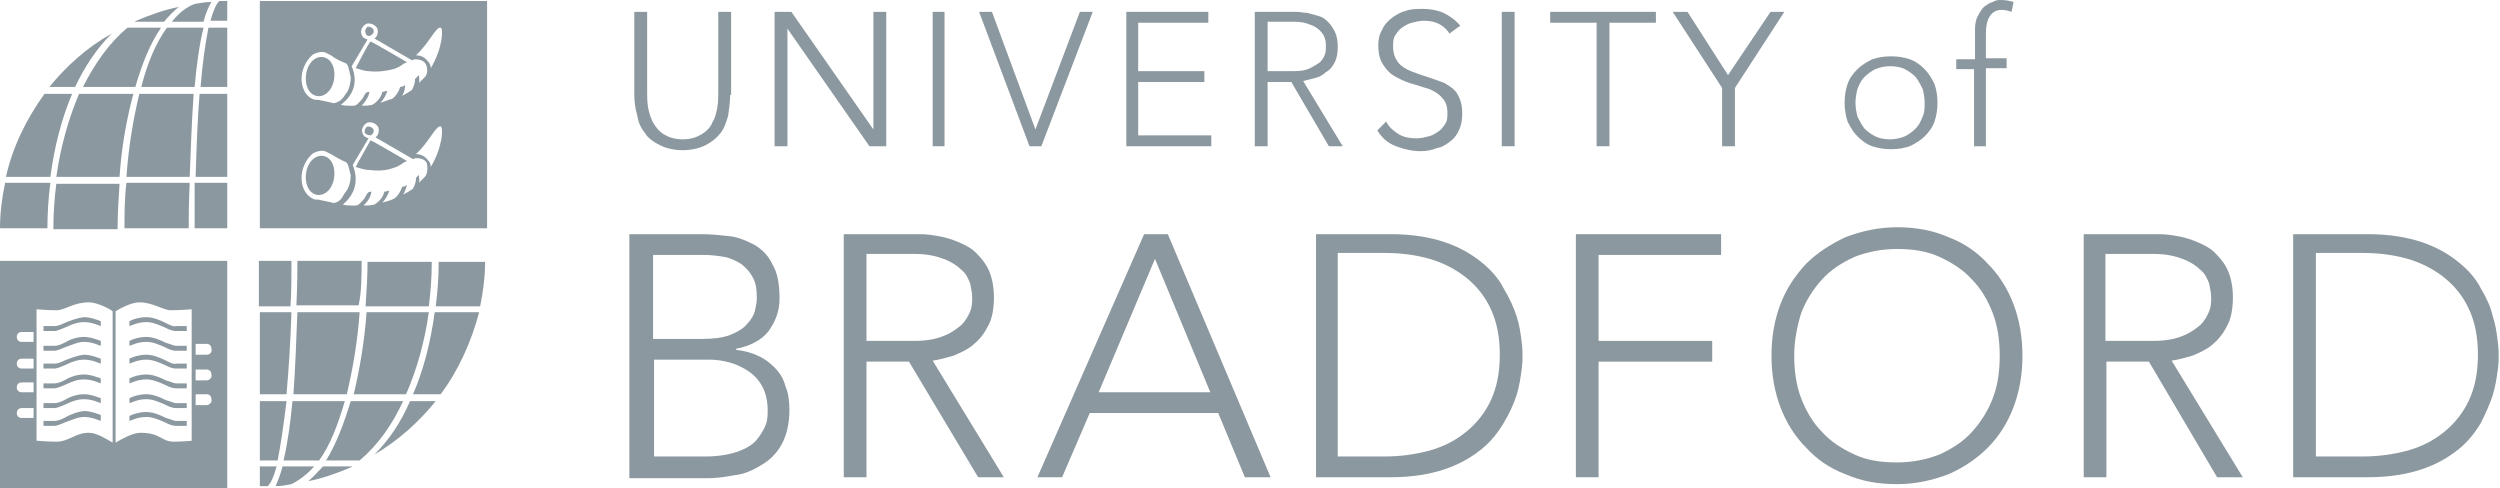 <svg width="2438" height="476" viewBox="0 0 2438 476" fill="none" xmlns="http://www.w3.org/2000/svg">
<g clip-path="url(#clip0)">
<path d="M350.717 304.486H290.016C289.053 328.575 288.089 357.482 286.162 384.462H338.191C343.972 360.373 348.79 332.429 350.717 304.486ZM279.418 391.207H253.403V449.02H270.746C273.637 434.567 276.527 415.296 279.418 391.207ZM311.213 449.02C321.812 434.567 329.52 414.332 336.264 391.207H285.199C283.272 412.405 280.381 432.64 276.527 449.02H311.213ZM396.001 384.462C406.6 360.373 414.308 332.429 418.162 304.486H357.461C355.534 332.429 350.717 360.373 344.936 384.462H396.001ZM468.264 298.705C471.155 284.251 473.082 269.798 473.082 255.344H427.797C427.797 269.798 426.833 284.251 424.906 298.705H468.264ZM284.235 304.486H253.403V384.462H279.418C281.345 362.3 283.272 335.32 284.235 304.486ZM284.235 254.381H252.439V298.705H283.272C284.235 284.251 284.235 269.798 284.235 254.381ZM352.644 254.381H290.016C290.016 263.053 290.016 278.47 289.053 297.741H349.753C352.644 284.251 352.644 268.834 352.644 254.381ZM429.724 384.462C447.067 361.336 459.593 333.393 467.301 304.486H423.943C420.089 332.429 413.344 360.373 402.746 384.462H429.724ZM418.162 298.705C420.089 284.251 421.052 269.798 421.052 255.344H358.425C358.425 269.798 357.461 284.251 356.498 298.705H418.162ZM253.403 474.073C256.293 474.073 258.22 474.073 261.111 474.073C264.001 471.182 266.892 465.401 269.783 454.802H253.403V474.073ZM306.396 454.802H275.564C273.637 462.51 270.746 469.255 268.819 474.073C274.6 474.073 279.418 473.109 284.235 472.146C291.943 468.292 299.651 462.51 306.396 454.802ZM300.615 469.255C315.067 466.365 328.556 461.547 342.045 455.765C343.009 455.765 343.009 454.802 343.972 454.802H315.067C309.286 460.583 305.432 465.401 300.615 469.255ZM342.045 391.207C335.301 413.369 327.593 433.603 317.958 449.02H350.717C368.06 434.567 382.512 414.332 393.111 391.207H342.045ZM365.169 443.239C388.293 429.749 408.527 411.441 424.906 391.207H399.855C391.184 411.441 379.622 428.786 365.169 443.239Z" fill="#8C989F"/>
<path d="M123.328 172.479H184.993C185.956 148.389 186.92 118.519 188.847 91.539H135.854C130.073 115.628 125.255 143.572 123.328 172.479ZM195.591 84.794H221.606V26.981H203.299C200.409 41.434 197.518 60.705 195.591 84.794ZM162.832 26.981C152.233 41.434 143.562 61.669 137.781 84.794H189.81C191.737 62.632 194.628 42.398 198.482 26.981H162.832V26.981ZM77.08 91.539C66.482 116.592 58.774 144.535 54.92 172.479H116.584C118.511 143.572 123.328 116.592 130.073 91.539H77.08V91.539ZM4.818 179.223C1.927 192.713 0 208.13 0 222.584H46.248C46.248 208.13 47.212 192.713 49.139 178.26H4.818V179.223ZM190.774 172.479H221.606V91.539H194.628C192.701 114.665 191.737 141.645 190.774 172.479ZM189.81 222.584H221.606V178.26H189.81C189.81 192.713 189.81 207.167 189.81 222.584ZM121.401 222.584H184.029C184.029 213.912 184.029 198.495 184.993 178.26H123.328C121.401 193.677 121.401 208.13 121.401 222.584ZM43.358 91.539C26.015 115.628 12.525 142.608 5.781 172.479H49.139C52.993 143.572 59.737 116.592 70.336 91.539H43.358V91.539ZM54.92 179.223C52.993 193.677 52.029 209.094 52.029 223.547H114.657C114.657 209.094 115.62 193.677 116.584 179.223H54.92ZM221.606 0.964C218.715 0.964 216.788 0.964 213.898 0.964C211.007 3.855 208.117 9.636 205.226 20.236H221.606V0.964ZM167.65 21.199H198.482C200.409 13.491 203.299 6.746 206.19 1.928C200.409 1.928 195.591 2.891 189.81 3.855C182.102 6.746 174.394 12.527 167.65 21.199ZM174.394 6.746C159.942 9.636 146.452 14.454 132.963 20.236C132 20.236 132 21.199 131.036 21.199H159.942C164.759 15.418 169.577 10.6 174.394 6.746ZM132 84.794C138.744 61.669 146.452 42.398 157.051 26.981H124.292C106.949 41.434 92.496 61.669 80.934 84.794H132ZM108.876 32.762C84.788 46.252 64.555 64.559 48.175 84.794H73.226C82.861 64.559 94.423 47.215 108.876 32.762Z" fill="#8C989F"/>
<path d="M361.313 132.008C363.24 131.045 365.167 129.118 364.203 126.227C363.24 124.3 361.313 123.336 358.422 123.336C356.495 124.3 355.532 126.227 355.532 129.118C356.495 131.045 359.386 132.008 361.313 132.008Z" fill="#8C989F"/>
<path d="M316.03 152.243C308.322 150.316 300.614 157.061 298.687 167.66C296.76 178.259 300.614 187.895 308.322 189.822C316.03 191.749 323.738 185.004 325.665 174.405C327.592 163.806 323.738 154.17 316.03 152.243Z" fill="#8C989F"/>
<path d="M346.861 162.842C350.715 163.805 355.533 165.732 359.387 165.732C368.058 166.696 375.766 166.696 383.474 163.805C387.328 162.842 390.219 160.914 393.109 158.987C394.073 158.024 395.036 158.024 396.963 157.06C390.219 153.206 364.204 137.789 361.314 136.825C360.35 138.753 349.752 157.06 346.861 162.842Z" fill="#8C989F"/>
<path d="M383.474 67.449C387.328 66.485 390.219 64.558 393.109 62.631C394.073 61.668 395.036 61.668 396.963 60.704C390.219 56.85 364.204 41.433 361.314 40.469C359.387 42.396 349.752 60.704 346.861 66.485C350.715 67.449 355.533 69.376 359.387 69.376C368.058 70.34 375.766 69.376 383.474 67.449Z" fill="#8C989F"/>
<path d="M253.399 0.964V222.584H475.005V0.964H253.399V0.964ZM343.005 64.559L358.421 38.543C355.531 37.58 353.604 36.616 352.64 33.725C350.713 29.871 353.604 25.053 357.458 23.126C361.312 22.163 366.129 24.09 368.056 27.944C369.02 31.798 368.056 35.653 365.166 37.58L401.779 58.778C402.742 58.778 403.706 57.815 404.669 57.815C408.523 57.815 413.341 58.778 415.268 62.632C417.195 66.487 417.195 72.268 414.304 75.159C412.377 77.086 410.45 79.013 408.523 80.94C409.487 78.049 408.523 75.159 408.523 73.232C406.596 75.159 405.633 76.122 404.669 77.086V78.049C404.669 80.94 403.706 83.831 401.779 87.685C398.888 89.612 395.998 91.539 392.144 93.466C394.071 90.576 395.034 86.721 395.034 82.867C394.071 83.831 392.144 84.794 390.217 84.794C389.253 88.649 386.363 93.466 382.509 96.357C378.655 97.321 374.801 99.248 370.947 100.211C373.837 97.321 376.728 92.503 377.691 88.649C375.764 88.649 374.801 89.612 372.874 89.612C371.91 94.43 368.056 99.248 363.239 102.138C359.385 103.102 356.494 103.102 352.64 103.102C356.494 99.248 359.385 94.43 360.348 89.612C357.458 89.612 356.494 90.576 355.531 92.503C354.567 94.43 353.604 96.357 351.677 98.284C349.75 100.211 347.823 103.102 344.932 103.102C343.969 103.102 342.042 103.102 341.078 103.102C338.188 103.102 335.297 103.102 332.407 102.138C343.969 93.466 349.75 80.94 343.005 64.559ZM294.83 70.341C296.757 62.632 300.611 56.851 305.429 52.997C309.283 51.07 313.137 50.106 316.991 51.07C318.918 52.033 320.845 52.997 322.772 53.96C327.589 57.815 332.407 59.742 337.224 61.669C339.151 62.632 340.115 66.487 340.115 67.45C341.078 69.377 341.078 72.268 342.042 75.159C342.042 79.977 341.078 84.794 339.151 88.649C338.188 90.576 336.261 92.503 335.297 94.43C333.37 96.357 332.407 98.284 329.516 99.248C327.589 100.211 325.662 101.175 323.735 100.211C318.918 99.248 315.064 98.284 310.246 97.321C309.283 97.321 308.319 97.321 307.356 97.321C297.721 95.394 291.94 82.867 294.83 70.341ZM329.516 196.568C327.589 197.531 325.662 198.495 323.735 197.531C318.918 196.568 315.064 195.604 310.246 194.64C309.283 194.64 308.319 194.64 307.356 194.64C297.721 191.75 291.94 180.187 294.83 166.697C296.757 158.989 300.611 153.207 305.429 149.353C309.283 147.426 313.137 146.462 316.991 147.426C318.918 148.389 320.845 149.353 322.772 150.317C327.589 153.207 332.407 156.098 337.224 158.025C339.151 158.989 340.115 162.843 340.115 163.806C341.078 165.734 341.078 168.624 342.042 170.551C342.042 175.369 341.078 180.187 339.151 184.041C338.188 185.968 336.261 187.896 335.297 189.823C333.37 193.677 331.443 195.604 329.516 196.568ZM414.304 172.479C412.377 174.406 410.45 176.333 408.523 178.26C409.487 175.369 408.523 173.442 408.523 170.551C407.56 171.515 406.596 172.479 405.633 173.442V174.406C405.633 177.296 404.669 180.187 402.742 184.041C399.852 185.968 396.961 187.896 393.107 189.823C395.034 186.932 395.998 183.078 396.961 180.187C395.998 181.151 394.071 182.114 392.144 182.114C391.18 185.968 388.29 190.786 384.436 193.677C380.582 195.604 376.728 196.568 372.874 197.531C375.764 194.64 378.655 189.823 379.618 185.968C377.691 185.968 376.728 186.932 374.801 186.932C373.837 191.75 369.983 196.568 365.166 199.458C361.312 200.422 358.421 200.422 354.567 200.422C358.421 196.568 361.312 192.713 362.275 186.932C359.385 186.932 358.421 187.896 357.458 189.823C356.494 191.75 355.531 193.677 353.604 195.604C351.677 197.531 349.75 200.422 346.859 200.422C345.896 200.422 343.969 200.422 343.005 200.422C340.115 200.422 337.224 200.422 334.334 199.458C344.932 190.786 350.713 177.296 343.969 160.916L359.385 134.9C356.494 133.936 354.567 132.972 353.604 130.082C351.677 126.228 354.567 121.41 358.421 119.483C362.275 118.519 367.093 120.446 369.02 124.3C369.983 128.155 369.02 132.009 366.129 133.936L402.742 155.134C403.706 155.134 404.669 154.171 405.633 154.171C409.487 154.171 414.304 155.134 416.231 158.989C417.195 162.843 417.195 169.588 414.304 172.479ZM420.085 162.843C420.085 159.952 419.122 158.025 417.195 156.098C414.304 152.244 410.45 150.317 405.633 150.317C419.122 137.79 424.903 122.373 429.72 123.337C432.611 124.3 431.647 143.572 420.085 162.843ZM420.085 66.487C420.085 63.596 419.122 61.669 417.195 59.742C414.304 55.887 410.45 53.96 405.633 53.96C419.122 41.434 424.903 26.017 429.72 26.981C432.611 27.944 431.647 47.215 420.085 66.487Z" fill="#8C989F"/>
<path d="M308.322 93.465C316.03 95.392 323.738 88.647 325.665 78.048C327.592 67.449 323.738 57.813 316.03 55.886C308.322 53.959 300.614 60.704 298.687 71.303C296.76 81.902 300.614 91.538 308.322 93.465Z" fill="#8C989F"/>
<path d="M361.315 34.688C363.242 33.724 365.169 31.797 364.206 28.906C363.242 26.979 361.315 26.016 358.425 26.016C356.498 27.943 355.534 29.87 356.498 31.797C356.498 34.688 359.388 35.651 361.315 34.688Z" fill="#8C989F"/>
<path d="M62.627 315.085C58.773 317.012 55.883 317.976 52.992 317.976H42.394V322.793H52.992C55.883 322.793 59.737 320.866 64.554 318.939C70.335 316.048 76.116 314.121 81.897 314.121C90.569 314.121 97.313 317.976 98.277 317.976V313.158C95.386 312.194 88.642 309.303 81.897 309.303C74.189 310.267 67.445 313.158 62.627 315.085Z" fill="#8C989F"/>
<path d="M161.869 407.587C156.088 404.696 149.344 401.805 142.599 401.805C135.855 401.805 130.074 403.732 126.22 405.659V410.477C127.183 410.477 133.928 406.623 142.599 406.623C149.344 406.623 155.125 409.514 159.942 411.441C163.796 413.368 167.65 415.295 171.504 415.295H182.103V410.477H171.504C169.577 410.477 165.723 408.55 161.869 407.587Z" fill="#8C989F"/>
<path d="M62.627 334.356C58.773 336.283 55.883 337.247 52.992 337.247H42.394V342.065H52.992C55.883 342.065 59.737 340.137 64.554 338.21C70.335 336.283 76.116 333.393 81.897 333.393C90.569 333.393 97.313 337.247 98.277 337.247V332.429C95.386 331.465 88.642 328.575 81.897 328.575C74.189 328.575 67.445 331.465 62.627 334.356Z" fill="#8C989F"/>
<path d="M62.627 407.587C58.773 409.514 55.883 410.478 52.992 410.478H42.394V415.295H52.992C55.883 415.295 59.737 413.368 64.554 411.441C70.335 409.514 76.116 406.623 81.897 406.623C90.569 406.623 97.313 410.478 98.277 410.478V404.696C95.386 403.733 88.642 400.842 81.897 400.842C74.189 401.805 67.445 404.696 62.627 407.587Z" fill="#8C989F"/>
<path d="M62.627 351.701C58.773 353.628 55.883 354.591 52.992 354.591H42.394V359.409H52.992C55.883 359.409 59.737 357.482 64.554 355.555C70.335 352.664 76.116 350.737 81.897 350.737C90.569 350.737 97.313 354.591 98.277 354.591V349.773C95.386 348.81 88.642 345.919 81.897 345.919C74.189 346.883 67.445 349.773 62.627 351.701Z" fill="#8C989F"/>
<path d="M62.627 390.243C58.773 392.17 55.883 393.134 52.992 393.134H42.394V397.952H52.992C55.883 397.952 59.737 396.024 64.554 394.097C70.335 391.207 76.116 389.279 81.897 389.279C90.569 389.279 97.313 393.134 98.277 393.134V388.316C95.386 387.352 88.642 384.462 81.897 384.462C74.189 384.462 67.445 387.352 62.627 390.243Z" fill="#8C989F"/>
<path d="M161.869 390.243C156.088 387.352 149.344 384.462 142.599 384.462C135.855 384.462 130.074 386.389 126.22 388.316V393.134C127.183 393.134 133.928 389.279 142.599 389.279C149.344 389.279 155.125 392.17 159.942 394.097C163.796 396.024 167.65 397.952 171.504 397.952H182.103V393.134H171.504C169.577 393.134 165.723 391.207 161.869 390.243Z" fill="#8C989F"/>
<path d="M62.627 370.972C58.773 372.899 55.883 373.862 52.992 373.862H42.394V378.68H52.992C55.883 378.68 59.737 376.753 64.554 374.826C70.335 371.935 76.116 370.008 81.897 370.008C90.569 370.008 97.313 373.862 98.277 373.862V369.045C95.386 368.081 88.642 365.19 81.897 365.19C74.189 365.19 67.445 368.081 62.627 370.972Z" fill="#8C989F"/>
<path d="M161.869 334.356C156.088 331.465 149.344 328.575 142.599 328.575C135.855 328.575 130.074 330.502 126.22 332.429V337.247C127.183 337.247 133.928 333.393 142.599 333.393C149.344 333.393 155.125 336.283 159.942 338.21C163.796 340.137 167.65 342.065 171.504 342.065H182.103V337.247H171.504C169.577 337.247 165.723 335.32 161.869 334.356Z" fill="#8C989F"/>
<path d="M161.869 370.972C156.088 368.081 149.344 365.19 142.599 365.19C135.855 365.19 130.074 367.118 126.22 369.045V373.862C127.183 373.862 133.928 370.008 142.599 370.008C149.344 370.008 155.125 372.899 159.942 374.826C163.796 376.753 167.65 378.68 171.504 378.68H182.103V373.862H171.504C169.577 373.862 165.723 371.935 161.869 370.972Z" fill="#8C989F"/>
<path d="M0 254.381V476H221.606V254.381H0ZM32.759 407.587H21.197C18.307 407.587 16.38 405.66 16.38 402.769C16.38 399.879 18.307 397.952 21.197 397.952H32.759V407.587V407.587ZM32.759 382.535H21.197C18.307 382.535 16.38 380.607 16.38 377.717C16.38 374.826 18.307 372.899 21.197 372.899H32.759V382.535V382.535ZM32.759 359.409H21.197C18.307 359.409 16.38 357.482 16.38 354.591C16.38 351.701 18.307 349.773 21.197 349.773H32.759V359.409V359.409ZM32.759 333.393H21.197C18.307 333.393 16.38 331.466 16.38 328.575C16.38 325.684 18.307 323.757 21.197 323.757H32.759V333.393V333.393ZM109.839 431.676C105.022 428.786 94.423 422.041 86.715 422.041C73.226 422.041 67.445 430.713 54.92 430.713C46.248 430.713 35.65 429.749 35.65 429.749V301.595C35.65 301.595 46.248 302.559 54.92 302.559C63.591 302.559 71.299 294.85 86.715 294.85C94.423 294.85 105.985 300.632 109.839 303.522V431.676ZM169.577 430.713C157.051 430.713 157.051 422.041 136.817 422.041C129.109 422.041 117.547 428.786 112.73 431.676V303.522C117.547 300.632 128.146 294.85 135.854 294.85C149.343 294.85 158.978 302.559 166.686 302.559C175.358 302.559 186.92 301.595 186.92 301.595V429.749C188.847 429.749 178.248 430.713 169.577 430.713ZM201.372 395.061H190.774V384.462H201.372C204.263 384.462 206.19 386.389 206.19 389.28C207.153 392.17 204.263 395.061 201.372 395.061ZM201.372 370.972H190.774V360.373H201.372C204.263 360.373 206.19 362.3 206.19 365.19C207.153 368.081 204.263 370.972 201.372 370.972ZM201.372 345.919H190.774V335.32H201.372C204.263 335.32 206.19 337.247 206.19 340.138C207.153 343.992 204.263 345.919 201.372 345.919Z" fill="#8C989F"/>
<path d="M161.869 315.085C156.088 312.194 149.344 309.303 142.599 309.303C135.855 309.303 130.074 311.231 126.22 313.158V317.976C127.183 317.976 133.928 314.121 142.599 314.121C149.344 314.121 155.125 317.012 159.942 318.939C163.796 320.866 167.65 322.793 171.504 322.793H182.103V317.976H171.504C169.577 318.939 165.723 317.012 161.869 315.085Z" fill="#8C989F"/>
<path d="M161.869 351.701C156.088 348.81 149.344 345.919 142.599 345.919C135.855 345.919 130.074 347.846 126.22 349.773V354.591C127.183 354.591 133.928 350.737 142.599 350.737C149.344 350.737 155.125 353.628 159.942 355.555C163.796 357.482 167.65 359.409 171.504 359.409H182.103V354.591H171.504C169.577 355.555 165.723 353.628 161.869 351.701Z" fill="#8C989F"/>
<path d="M712.031 92.501C712.031 99.246 711.067 105.991 710.103 112.736C708.176 119.481 706.25 125.263 702.396 130.08C698.542 134.898 693.724 138.753 687.943 141.643C682.162 144.534 674.454 146.461 665.782 146.461C657.111 146.461 649.403 144.534 643.622 141.643C637.841 138.753 632.06 134.898 629.169 130.08C625.315 125.263 622.425 119.481 621.461 112.736C619.534 105.991 618.571 99.246 618.571 92.501V11.562H631.096V89.611C631.096 94.429 631.096 99.246 632.06 105.028C633.023 110.809 634.95 115.627 636.877 119.481C639.768 124.299 642.658 128.153 647.476 131.044C652.293 133.935 658.074 135.862 665.782 135.862C673.49 135.862 679.271 133.935 684.089 131.044C688.906 128.153 692.76 124.299 694.687 119.481C697.578 114.663 698.541 109.846 699.505 105.028C700.468 99.246 700.468 94.429 700.468 89.611V11.562H712.994V92.501H712.031Z" fill="#8C989F"/>
<path d="M755.386 11.562H771.765L851.736 126.226V11.562H864.262V142.607H847.882L767.911 27.943V142.607H755.386V11.562Z" fill="#8C989F"/>
<path d="M909.546 11.562H921.108V142.607H909.546V11.562Z" fill="#8C989F"/>
<path d="M954.832 11.562H967.358L1009.75 126.226L1053.11 11.562H1065.64L1015.53 142.607H1003.97L954.832 11.562Z" fill="#8C989F"/>
<path d="M1098.39 11.562H1178.36V22.161H1109.96V69.376H1174.51V79.975H1109.96V132.008H1181.25V142.607H1098.39V11.562Z" fill="#8C989F"/>
<path d="M1223.65 11.562H1258.34C1260.26 11.562 1262.19 11.562 1265.08 11.562C1267.97 11.562 1270.86 12.526 1274.71 12.526C1278.57 13.489 1281.46 14.453 1285.31 15.416C1289.17 16.38 1292.06 18.307 1294.95 21.198C1297.84 24.089 1299.77 26.979 1301.69 30.834C1303.62 34.688 1304.58 39.506 1304.58 45.287C1304.58 52.032 1303.62 56.85 1301.69 60.704C1299.77 64.558 1296.88 68.412 1293.02 70.34C1290.13 73.23 1286.28 75.157 1282.42 76.121C1278.57 77.085 1274.71 78.048 1270.86 79.012L1309.4 142.607H1295.91L1259.3 79.975H1236.17V142.607H1223.65V11.562ZM1236.17 69.376H1262.19C1268.93 69.376 1273.75 68.412 1277.61 66.485C1281.46 64.558 1284.35 62.631 1287.24 60.704C1289.17 58.777 1291.09 55.886 1292.06 52.995C1293.02 50.105 1293.02 48.178 1293.02 45.287C1293.02 43.36 1293.02 40.469 1292.06 37.578C1291.09 34.688 1290.13 32.761 1287.24 29.87C1285.31 27.943 1281.46 25.052 1277.61 24.089C1273.75 22.161 1267.97 21.198 1262.19 21.198H1236.17V69.376Z" fill="#8C989F"/>
<path d="M1351.79 118.517C1354.68 124.299 1359.5 128.153 1364.32 131.044C1369.14 133.934 1374.92 134.898 1381.66 134.898C1385.52 134.898 1389.37 133.934 1393.22 132.971C1397.08 132.007 1399.97 130.08 1402.86 128.153C1405.75 126.226 1407.68 123.335 1409.6 120.444C1411.53 117.554 1411.53 113.699 1411.53 109.845C1411.53 105.027 1410.57 101.173 1408.64 98.282C1406.71 95.392 1403.82 92.501 1400.93 90.574C1398.04 88.647 1394.19 86.72 1390.33 85.756C1386.48 84.793 1381.66 82.865 1377.81 81.902C1373.95 80.938 1369.14 79.011 1365.28 77.084C1361.43 75.157 1357.58 73.23 1354.68 70.339C1351.79 67.448 1348.9 63.594 1346.98 59.74C1345.05 55.886 1344.09 50.104 1344.09 44.323C1344.09 38.542 1345.05 33.724 1347.94 28.906C1349.87 24.088 1353.72 20.234 1357.58 17.343C1361.43 14.453 1366.25 11.562 1371.06 10.598C1375.88 8.671 1381.66 8.671 1387.44 8.671C1394.19 8.671 1400.93 9.635 1407.68 12.525C1413.46 15.416 1419.24 19.27 1424.06 25.052L1413.46 32.76C1410.57 27.942 1406.71 25.052 1402.86 23.125C1399.01 21.198 1394.19 20.234 1388.41 20.234C1384.55 20.234 1380.7 21.198 1376.85 22.161C1372.99 23.125 1370.1 25.052 1367.21 26.979C1364.32 28.906 1362.39 31.797 1360.47 34.687C1358.54 37.578 1358.54 41.432 1358.54 45.286C1358.54 52.032 1360.47 56.849 1363.36 60.703C1366.25 64.558 1371.06 67.448 1375.88 69.376C1380.7 71.303 1386.48 73.23 1392.26 75.157C1398.04 77.084 1403.82 79.011 1408.64 80.938C1413.46 83.829 1418.28 86.72 1421.17 91.537C1424.06 96.355 1425.98 102.137 1425.98 110.809C1425.98 116.59 1425.02 122.372 1423.09 126.226C1421.17 131.044 1418.28 134.898 1414.42 137.789C1410.57 140.679 1406.71 143.57 1400.93 144.533C1396.12 146.461 1391.3 147.424 1385.52 147.424C1376.85 147.424 1369.14 145.497 1361.43 142.606C1353.72 139.716 1347.94 134.898 1343.12 127.189L1351.79 118.517Z" fill="#8C989F"/>
<path d="M1464.52 11.562H1477.05V142.607H1464.52V11.562Z" fill="#8C989F"/>
<path d="M1557.02 22.161H1511.74V11.562H1614.83V22.161H1569.55V142.607H1557.02V22.161Z" fill="#8C989F"/>
<path d="M1679.38 85.757L1631.21 11.562H1645.66L1685.17 73.23L1726.6 11.562H1740.08L1691.91 85.757V142.607H1679.38V85.757Z" fill="#8C989F"/>
<path d="M1798.86 100.21C1798.86 93.465 1799.83 87.684 1801.75 81.902C1803.68 76.121 1807.53 71.303 1811.39 67.449C1815.24 63.595 1820.06 60.704 1825.84 57.813C1831.62 55.886 1837.4 54.923 1844.15 54.923C1850.89 54.923 1856.67 55.886 1862.45 57.813C1868.23 59.74 1873.05 63.595 1876.91 67.449C1880.76 71.303 1883.65 76.121 1886.54 81.902C1888.47 87.684 1889.43 93.465 1889.43 100.21C1889.43 106.955 1888.47 112.736 1886.54 118.518C1884.61 124.299 1880.76 129.117 1876.91 132.971C1873.05 136.825 1868.23 139.716 1862.45 142.607C1856.67 144.534 1850.89 145.498 1844.15 145.498C1837.4 145.498 1831.62 144.534 1825.84 142.607C1820.06 140.68 1815.24 136.825 1811.39 132.971C1807.53 129.117 1804.64 124.299 1801.75 118.518C1799.83 112.736 1798.86 105.991 1798.86 100.21ZM1809.46 100.21C1809.46 105.028 1810.42 109.846 1811.39 113.7C1813.31 117.554 1815.24 121.408 1818.13 125.263C1821.02 128.153 1824.88 131.044 1828.73 132.971C1832.58 134.898 1837.4 135.862 1843.18 135.862C1848 135.862 1852.82 134.898 1857.64 132.971C1861.49 131.044 1865.34 128.153 1868.23 125.263C1871.12 122.372 1873.05 118.518 1874.98 113.7C1876.91 109.846 1876.91 105.028 1876.91 100.21C1876.91 95.392 1875.94 90.574 1874.98 86.72C1873.05 82.866 1871.12 79.012 1868.23 75.157C1865.34 72.267 1861.49 69.376 1857.64 67.449C1853.78 65.522 1848.96 64.558 1843.18 64.558C1838.37 64.558 1833.55 65.522 1828.73 67.449C1824.88 69.376 1821.02 72.267 1818.13 75.157C1815.24 78.048 1813.31 81.902 1811.39 86.72C1810.42 90.574 1809.46 95.392 1809.46 100.21Z" fill="#8C989F"/>
<path d="M1926.04 67.449H1907.74V57.814H1926.04V28.907C1926.04 23.125 1927.01 18.308 1928.93 15.417C1930.86 11.563 1932.79 8.672 1934.71 6.745C1937.6 4.818 1939.53 2.891 1943.39 1.927C1946.28 0 1949.17 0 1951.09 0C1955.91 0 1960.73 0.964 1963.62 1.927L1961.69 11.563C1958.8 10.599 1955.91 9.636 1952.06 9.636C1942.42 9.636 1936.64 17.344 1936.64 32.761V56.85H1956.87V66.486H1936.64V142.607H1925.08V67.449H1926.04Z" fill="#8C989F"/>
<path d="M615.68 228.364H684.089C692.76 228.364 702.395 229.327 711.067 230.291C720.702 231.255 728.41 235.109 736.118 238.963C743.826 243.781 749.607 249.562 753.461 258.234C758.278 265.943 760.205 277.506 760.205 290.995C760.205 303.522 756.351 313.157 749.607 322.793C742.862 331.465 732.264 337.246 717.811 340.137V341.101C725.519 342.064 733.227 343.991 739.008 346.882C745.753 349.773 750.57 353.627 755.388 358.445C760.205 363.263 764.059 369.044 765.986 376.753C768.877 383.497 769.84 391.206 769.84 399.878C769.84 413.368 766.95 424.931 762.132 433.603C757.315 442.275 750.57 449.02 741.899 453.838C734.191 458.655 725.519 462.51 715.884 463.473C706.249 465.4 697.578 466.364 689.87 466.364H613.753V228.364H615.68ZM637.84 330.502H684.089C695.651 330.502 704.322 329.538 712.03 326.647C718.775 323.757 724.556 320.866 728.41 316.048C732.264 312.194 735.154 307.376 736.118 303.522C737.081 298.704 738.045 294.85 738.045 290.995C738.045 282.323 737.081 275.578 734.191 270.761C731.3 264.979 727.446 261.125 722.629 257.271C717.811 254.38 712.03 251.489 706.249 250.526C700.468 249.562 693.724 248.599 686.016 248.599H636.877V330.502H637.84ZM637.84 445.166H687.943C700.468 445.166 711.067 443.238 719.738 440.348C727.446 437.457 734.191 433.603 738.045 428.785C741.899 423.967 744.789 419.149 746.716 414.331C748.643 409.514 748.643 404.696 748.643 399.878C748.643 391.206 746.716 383.497 743.826 377.716C740.935 371.935 736.118 366.153 730.337 362.299C724.556 358.445 718.775 355.554 712.03 353.627C705.286 351.7 698.541 350.736 691.797 350.736H637.84V445.166V445.166Z" fill="#8C989F"/>
<path d="M822.831 228.364H885.459C888.349 228.364 893.167 228.364 897.984 228.364C903.765 228.364 909.546 229.327 915.327 230.291C921.108 231.255 927.853 233.182 934.597 236.072C941.342 238.963 947.123 241.854 951.94 246.672C956.758 251.489 961.575 257.271 964.466 264.016C967.356 270.761 969.283 279.433 969.283 290.032C969.283 301.595 967.356 311.23 963.502 317.975C959.648 325.684 954.831 331.465 949.05 336.283C943.269 341.101 936.524 343.991 929.78 346.882C923.035 348.809 916.291 350.736 909.546 351.7L978.918 465.4H953.867L886.422 352.663H844.992V465.4H822.831V228.364ZM844.992 332.429H892.203C903.765 332.429 913.4 330.502 920.145 327.611C927.853 324.72 932.67 320.866 937.488 317.012C941.342 313.157 944.232 308.34 946.159 303.522C948.086 298.704 948.086 293.886 948.086 290.032C948.086 286.178 947.123 281.36 946.159 276.542C944.232 271.724 942.305 266.906 937.488 263.052C933.634 259.198 927.853 255.344 920.145 252.453C912.437 249.562 903.765 247.635 892.203 247.635H844.992V332.429Z" fill="#8C989F"/>
<path d="M1115.74 228.364H1138.86L1239.07 465.4H1214.01L1188 402.769H1062.74L1035.77 465.4H1011.68L1115.74 228.364ZM1126.34 252.453L1071.42 382.534H1180.29L1126.34 252.453Z" fill="#8C989F"/>
<path d="M1283.39 228.364H1356.61C1376.85 228.364 1394.19 231.255 1408.64 236.072C1423.1 240.89 1434.66 247.635 1444.29 255.344C1453.93 263.052 1461.64 271.724 1466.45 281.36C1472.23 290.995 1476.09 299.668 1478.98 308.34C1481.87 317.012 1482.83 324.72 1483.8 332.429C1484.76 339.174 1484.76 343.991 1484.76 346.882C1484.76 349.773 1484.76 354.591 1483.8 361.336C1482.83 368.081 1481.87 375.789 1478.98 385.425C1476.09 394.097 1472.23 402.769 1466.45 412.404C1460.67 422.04 1453.93 430.712 1444.29 438.421C1434.66 446.129 1423.1 452.874 1408.64 457.692C1394.19 462.51 1376.85 465.4 1356.61 465.4H1283.39V228.364ZM1304.58 445.166H1349.87C1365.29 445.166 1379.74 443.238 1394.19 439.384C1407.68 435.53 1419.24 429.749 1429.84 421.076C1439.48 413.368 1448.15 402.769 1453.93 390.242C1459.71 377.716 1462.6 363.263 1462.6 345.919C1462.6 328.574 1459.71 314.121 1453.93 301.595C1448.15 289.068 1440.44 279.433 1429.84 270.761C1420.2 263.052 1407.68 256.307 1394.19 252.453C1380.7 248.599 1366.25 246.672 1349.87 246.672H1304.58V445.166Z" fill="#8C989F"/>
<path d="M1536.79 228.364H1678.42V248.599H1558.95V332.429H1669.75V352.663H1558.95V465.4H1536.79V228.364Z" fill="#8C989F"/>
<path d="M1727.56 346.883C1727.56 328.575 1730.45 312.194 1736.23 296.777C1742.01 281.36 1750.68 268.834 1761.28 257.271C1771.88 246.672 1785.37 238 1799.82 231.255C1815.24 225.474 1831.62 221.619 1849.92 221.619C1868.23 221.619 1884.61 224.51 1900.03 231.255C1915.44 237.036 1927.97 245.708 1938.57 257.271C1949.16 267.87 1957.84 281.36 1963.62 296.777C1969.4 312.194 1972.29 328.575 1972.29 346.883C1972.29 365.19 1969.4 381.571 1963.62 396.988C1957.84 412.405 1949.16 425.895 1938.57 436.494C1927.97 447.093 1915.44 455.765 1900.03 462.51C1884.61 468.291 1868.23 472.146 1849.92 472.146C1831.62 472.146 1815.24 469.255 1799.82 462.51C1784.41 456.729 1771.88 448.057 1761.28 436.494C1750.68 425.895 1742.01 412.405 1736.23 396.988C1730.45 381.571 1727.56 365.19 1727.56 346.883ZM1749.72 346.883C1749.72 361.336 1751.65 375.789 1756.46 388.316C1761.28 400.842 1768.03 412.405 1776.7 421.077C1785.37 430.713 1795.97 437.457 1808.49 443.239C1821.02 449.02 1834.51 450.947 1849.92 450.947C1865.34 450.947 1878.83 448.057 1891.35 443.239C1903.88 437.457 1914.48 430.713 1923.15 421.077C1931.82 411.441 1938.57 400.842 1943.38 388.316C1948.2 375.789 1950.13 362.3 1950.13 346.883C1950.13 332.429 1948.2 317.976 1943.38 305.449C1938.57 292.923 1931.82 281.36 1923.15 272.688C1914.48 263.053 1903.88 256.308 1891.35 250.526C1878.83 244.745 1865.34 242.818 1849.92 242.818C1834.51 242.818 1821.02 245.708 1808.49 250.526C1795.97 256.308 1785.37 263.053 1776.7 272.688C1768.03 282.324 1761.28 292.923 1756.46 305.449C1752.61 317.976 1749.72 332.429 1749.72 346.883Z" fill="#8C989F"/>
<path d="M2031.06 228.364H2093.69C2096.58 228.364 2101.4 228.364 2106.22 228.364C2112 228.364 2117.78 229.327 2123.56 230.291C2129.34 231.255 2136.08 233.182 2142.83 236.072C2149.57 238.963 2155.35 241.854 2160.17 246.672C2164.99 251.489 2169.81 257.271 2172.7 264.016C2175.59 270.761 2177.52 279.433 2177.52 290.032C2177.52 301.595 2175.59 311.23 2171.73 317.975C2167.88 325.684 2163.06 331.465 2157.28 336.283C2151.5 341.101 2144.76 343.991 2138.01 346.882C2131.27 348.809 2124.52 350.736 2117.78 351.7L2187.15 465.4H2162.1L2095.62 352.663H2054.19V465.4H2032.03V228.364H2031.06ZM2053.22 332.429H2100.43C2112 332.429 2121.63 330.502 2128.38 327.611C2136.08 324.72 2140.9 320.866 2145.72 317.012C2149.57 313.157 2152.46 308.34 2154.39 303.522C2156.32 298.704 2156.32 293.886 2156.32 290.032C2156.32 286.178 2155.35 281.36 2154.39 276.542C2152.46 271.724 2150.54 266.906 2145.72 263.052C2141.87 259.198 2136.08 255.344 2128.38 252.453C2120.67 249.562 2112 247.635 2100.43 247.635H2053.22V332.429Z" fill="#8C989F"/>
<path d="M2236.29 228.364H2309.52C2329.75 228.364 2347.09 231.255 2361.55 236.072C2376 240.89 2387.56 247.635 2397.2 255.344C2406.83 263.052 2414.54 271.724 2419.36 281.36C2425.14 290.995 2428.99 299.668 2430.92 308.34C2433.81 317.012 2434.77 324.72 2435.74 332.429C2436.7 339.174 2436.7 343.991 2436.7 346.882C2436.7 349.773 2436.7 354.591 2435.74 361.336C2434.77 368.081 2433.81 375.789 2430.92 385.425C2428.03 394.097 2424.17 402.769 2419.36 412.404C2413.58 422.04 2406.83 430.712 2397.2 438.421C2387.56 446.129 2376 452.874 2361.55 457.692C2347.09 462.51 2329.75 465.4 2309.52 465.4H2236.29V228.364ZM2258.45 445.166H2303.74C2319.15 445.166 2333.61 443.238 2348.06 439.384C2361.55 435.53 2373.11 429.749 2383.71 421.076C2393.34 413.368 2402.01 402.769 2407.79 390.242C2413.58 377.716 2416.47 363.263 2416.47 345.919C2416.47 328.574 2413.58 314.121 2407.79 301.595C2402.01 289.068 2394.31 279.433 2383.71 270.761C2374.07 263.052 2361.55 256.307 2348.06 252.453C2334.57 248.599 2320.12 246.672 2303.74 246.672H2258.45V445.166Z" fill="#8C989F"/>
</g>
<defs>
<clipPath id="clip0">
<rect width="2437.66" height="476" fill="white"/>
</clipPath>
</defs>
</svg>
